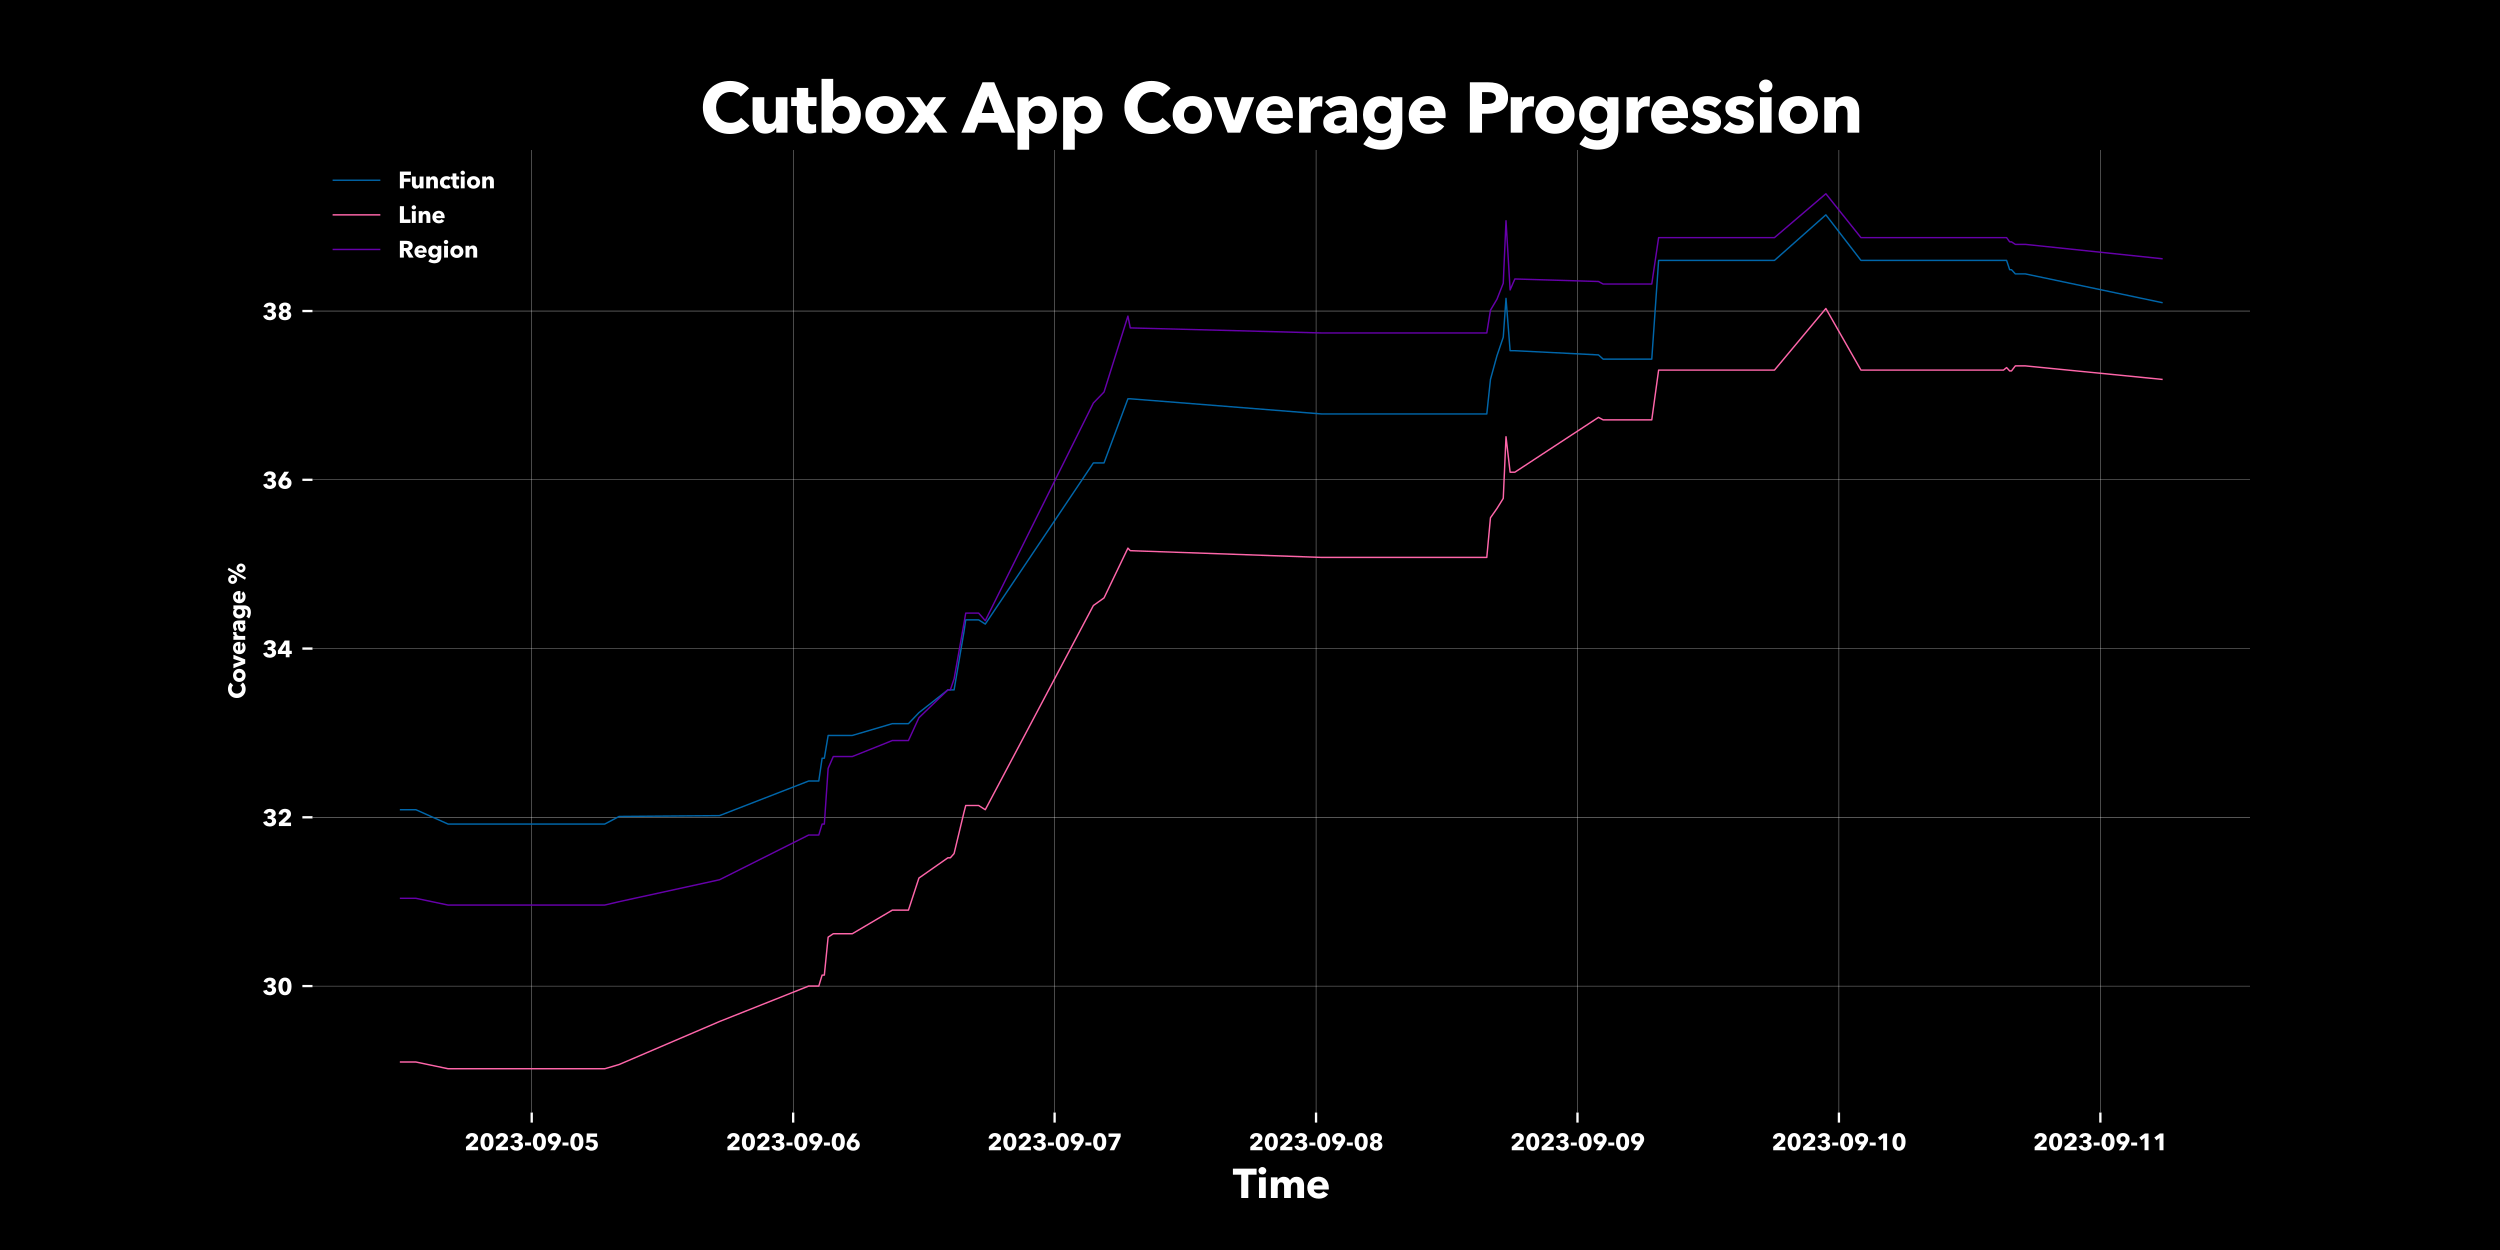 <?xml version="1.0" encoding="utf-8" standalone="no"?>
<!DOCTYPE svg PUBLIC "-//W3C//DTD SVG 1.1//EN"
  "http://www.w3.org/Graphics/SVG/1.1/DTD/svg11.dtd">
<svg xmlns:xlink="http://www.w3.org/1999/xlink" width="864pt" height="432pt" viewBox="0 0 864 432" xmlns="http://www.w3.org/2000/svg" version="1.1">
 <defs>
  <style type="text/css">*{stroke-linejoin: round; stroke-linecap: butt}</style>
 </defs>
 <g id="figure_1">
  <g id="patch_1">
   <path d="M 0 432 
L 864 432 
L 864 0 
L 0 0 
z
"/>
  </g>
  <g id="axes_1">
   <g id="matplotlib.axis_1">
    <g id="xtick_1">
     <g id="line2d_1">
      <path d="M 183.762 384.48 
L 183.762 51.84 
" clip-path="url(#pb2bb3c8feb)" style="fill: none; stroke: #ffffff; stroke-width: 0.1; stroke-linecap: square"/>
     </g>
     <g id="line2d_2">
      <defs>
       <path id="md813daca03" d="M 0 0 
L 0 3.5 
" style="stroke: #ffffff; stroke-width: 0.8"/>
      </defs>
      <g>
       <use xlink:href="#md813daca03" x="183.762" y="384.48" style="fill: #ffffff; stroke: #ffffff; stroke-width: 0.8"/>
      </g>
     </g>
     <g id="text_1">
      <!-- 2023-09-05 -->
      <g style="fill: #ffffff" transform="translate(160.485 397.527) scale(0.08 -0.08)">
       <defs>
        <path id="AvenirNext-Bold-32" d="M 435 0 
L 435 896 
L 2202 2496 
Q 2368 2656 2470 2822 
Q 2573 2989 2573 3194 
Q 2573 3437 2419 3587 
Q 2266 3738 2010 3738 
Q 1741 3738 1571 3549 
Q 1402 3360 1370 3053 
L 339 3194 
Q 378 3539 528 3808 
Q 678 4077 908 4265 
Q 1139 4454 1436 4553 
Q 1734 4653 2067 4653 
Q 2381 4653 2675 4569 
Q 2970 4486 3200 4313 
Q 3430 4141 3568 3878 
Q 3706 3616 3706 3264 
Q 3706 3021 3642 2825 
Q 3578 2630 3466 2464 
Q 3354 2298 3210 2154 
Q 3066 2010 2912 1869 
L 1862 934 
L 3712 934 
L 3712 0 
L 435 0 
z
" transform="scale(0.016)"/>
        <path id="AvenirNext-Bold-30" d="M 3840 2278 
Q 3840 1798 3744 1363 
Q 3648 928 3437 598 
Q 3226 269 2890 73 
Q 2554 -122 2074 -122 
Q 1594 -122 1254 73 
Q 915 269 700 598 
Q 486 928 390 1363 
Q 294 1798 294 2278 
Q 294 2758 390 3190 
Q 486 3622 700 3945 
Q 915 4269 1254 4461 
Q 1594 4653 2074 4653 
Q 2554 4653 2890 4461 
Q 3226 4269 3437 3945 
Q 3648 3622 3744 3190 
Q 3840 2758 3840 2278 
z
M 2739 2278 
Q 2739 2490 2713 2746 
Q 2688 3002 2617 3222 
Q 2547 3443 2416 3593 
Q 2285 3744 2074 3744 
Q 1862 3744 1728 3593 
Q 1594 3443 1520 3222 
Q 1446 3002 1420 2746 
Q 1395 2490 1395 2278 
Q 1395 2061 1420 1801 
Q 1446 1542 1520 1321 
Q 1594 1101 1728 950 
Q 1862 800 2074 800 
Q 2285 800 2416 950 
Q 2547 1101 2617 1321 
Q 2688 1542 2713 1801 
Q 2739 2061 2739 2278 
z
" transform="scale(0.016)"/>
        <path id="AvenirNext-Bold-33" d="M 3731 1318 
Q 3731 947 3580 675 
Q 3430 403 3187 227 
Q 2944 51 2640 -35 
Q 2336 -122 2022 -122 
Q 1715 -122 1424 -51 
Q 1133 19 893 163 
Q 653 307 473 534 
Q 294 762 205 1082 
L 1203 1344 
Q 1267 1120 1465 950 
Q 1664 781 1971 781 
Q 2086 781 2204 813 
Q 2323 845 2416 912 
Q 2509 979 2569 1088 
Q 2630 1197 2630 1357 
Q 2630 1530 2550 1645 
Q 2470 1760 2339 1827 
Q 2208 1894 2041 1923 
Q 1875 1952 1709 1952 
L 1421 1952 
L 1421 2739 
L 1734 2739 
Q 1888 2739 2029 2761 
Q 2170 2784 2282 2845 
Q 2394 2906 2461 3008 
Q 2528 3110 2528 3277 
Q 2528 3520 2355 3648 
Q 2182 3776 1958 3776 
Q 1728 3776 1558 3638 
Q 1389 3501 1338 3270 
L 339 3501 
Q 422 3789 588 4003 
Q 755 4218 982 4362 
Q 1210 4506 1478 4579 
Q 1747 4653 2029 4653 
Q 2330 4653 2614 4576 
Q 2899 4499 3123 4339 
Q 3347 4179 3484 3939 
Q 3622 3699 3622 3373 
Q 3622 2995 3408 2736 
Q 3194 2477 2861 2387 
L 2861 2368 
Q 3053 2323 3213 2224 
Q 3373 2125 3488 1987 
Q 3603 1850 3667 1680 
Q 3731 1510 3731 1318 
z
" transform="scale(0.016)"/>
        <path id="AvenirNext-Bold-2d" d="M 230 1261 
L 230 2093 
L 1856 2093 
L 1856 1261 
L 230 1261 
z
" transform="scale(0.016)"/>
        <path id="AvenirNext-Bold-39" d="M 3853 3034 
Q 3853 2630 3712 2300 
Q 3571 1971 3347 1632 
L 2253 0 
L 954 0 
L 2080 1562 
L 2093 1581 
Q 2022 1555 1936 1542 
Q 1850 1530 1773 1530 
Q 1472 1530 1203 1635 
Q 934 1741 729 1936 
Q 525 2131 403 2403 
Q 282 2675 282 3008 
Q 282 3392 422 3699 
Q 563 4006 806 4217 
Q 1050 4429 1376 4541 
Q 1702 4653 2067 4653 
Q 2438 4653 2764 4541 
Q 3091 4429 3331 4217 
Q 3571 4006 3712 3705 
Q 3853 3405 3853 3034 
z
M 2778 3046 
Q 2778 3341 2589 3555 
Q 2400 3770 2074 3770 
Q 1747 3770 1552 3568 
Q 1357 3366 1357 3040 
Q 1357 2733 1549 2531 
Q 1741 2330 2061 2330 
Q 2381 2330 2579 2528 
Q 2778 2726 2778 3046 
z
" transform="scale(0.016)"/>
        <path id="AvenirNext-Bold-35" d="M 3725 1498 
Q 3725 1082 3577 778 
Q 3430 474 3184 275 
Q 2938 77 2624 -22 
Q 2310 -122 1978 -122 
Q 1670 -122 1392 -42 
Q 1114 38 886 185 
Q 659 333 496 547 
Q 333 762 256 1030 
L 1235 1331 
Q 1306 1094 1501 940 
Q 1696 787 1965 787 
Q 2240 787 2441 953 
Q 2643 1120 2643 1446 
Q 2643 1645 2560 1779 
Q 2477 1914 2345 1994 
Q 2214 2074 2048 2106 
Q 1882 2138 1715 2138 
Q 1472 2138 1161 2083 
Q 851 2029 608 1939 
L 717 4531 
L 3494 4531 
L 3494 3610 
L 1670 3610 
L 1632 2893 
Q 1734 2918 1859 2928 
Q 1984 2938 2086 2938 
Q 2426 2938 2726 2848 
Q 3027 2758 3248 2576 
Q 3469 2394 3597 2125 
Q 3725 1856 3725 1498 
z
" transform="scale(0.016)"/>
       </defs>
       <use xlink:href="#AvenirNext-Bold-32"/>
       <use xlink:href="#AvenirNext-Bold-30" x="64.6"/>
       <use xlink:href="#AvenirNext-Bold-32" x="129.2"/>
       <use xlink:href="#AvenirNext-Bold-33" x="193.8"/>
       <use xlink:href="#AvenirNext-Bold-2d" x="258.4"/>
       <use xlink:href="#AvenirNext-Bold-30" x="291"/>
       <use xlink:href="#AvenirNext-Bold-39" x="355.6"/>
       <use xlink:href="#AvenirNext-Bold-2d" x="420.2"/>
       <use xlink:href="#AvenirNext-Bold-30" x="452.8"/>
       <use xlink:href="#AvenirNext-Bold-35" x="517.4"/>
      </g>
     </g>
    </g>
    <g id="xtick_2">
     <g id="line2d_3">
      <path d="M 274.117 384.48 
L 274.117 51.84 
" clip-path="url(#pb2bb3c8feb)" style="fill: none; stroke: #ffffff; stroke-width: 0.1; stroke-linecap: square"/>
     </g>
     <g id="line2d_4">
      <g>
       <use xlink:href="#md813daca03" x="274.117" y="384.48" style="fill: #ffffff; stroke: #ffffff; stroke-width: 0.8"/>
      </g>
     </g>
     <g id="text_2">
      <!-- 2023-09-06 -->
      <g style="fill: #ffffff" transform="translate(250.839 397.527) scale(0.08 -0.08)">
       <defs>
        <path id="AvenirNext-Bold-36" d="M 3846 1523 
Q 3846 1139 3705 832 
Q 3565 525 3321 313 
Q 3078 102 2752 -10 
Q 2426 -122 2061 -122 
Q 1690 -122 1366 -10 
Q 1043 102 800 313 
Q 557 525 416 825 
Q 275 1126 275 1498 
Q 275 1901 416 2230 
Q 557 2560 781 2899 
L 1875 4531 
L 3174 4531 
L 2061 2982 
L 2042 2950 
Q 2106 2976 2195 2989 
Q 2285 3002 2362 3002 
Q 2656 3002 2928 2896 
Q 3200 2790 3401 2595 
Q 3603 2400 3724 2128 
Q 3846 1856 3846 1523 
z
M 2771 1498 
Q 2771 1805 2579 2006 
Q 2387 2208 2067 2208 
Q 1747 2208 1548 2009 
Q 1350 1811 1350 1491 
Q 1350 1197 1542 985 
Q 1734 774 2061 774 
Q 2381 774 2576 972 
Q 2771 1171 2771 1498 
z
" transform="scale(0.016)"/>
       </defs>
       <use xlink:href="#AvenirNext-Bold-32"/>
       <use xlink:href="#AvenirNext-Bold-30" x="64.6"/>
       <use xlink:href="#AvenirNext-Bold-32" x="129.2"/>
       <use xlink:href="#AvenirNext-Bold-33" x="193.8"/>
       <use xlink:href="#AvenirNext-Bold-2d" x="258.4"/>
       <use xlink:href="#AvenirNext-Bold-30" x="291"/>
       <use xlink:href="#AvenirNext-Bold-39" x="355.6"/>
       <use xlink:href="#AvenirNext-Bold-2d" x="420.2"/>
       <use xlink:href="#AvenirNext-Bold-30" x="452.8"/>
       <use xlink:href="#AvenirNext-Bold-36" x="517.4"/>
      </g>
     </g>
    </g>
    <g id="xtick_3">
     <g id="line2d_5">
      <path d="M 364.472 384.48 
L 364.472 51.84 
" clip-path="url(#pb2bb3c8feb)" style="fill: none; stroke: #ffffff; stroke-width: 0.1; stroke-linecap: square"/>
     </g>
     <g id="line2d_6">
      <g>
       <use xlink:href="#md813daca03" x="364.472" y="384.48" style="fill: #ffffff; stroke: #ffffff; stroke-width: 0.8"/>
      </g>
     </g>
     <g id="text_3">
      <!-- 2023-09-07 -->
      <g style="fill: #ffffff" transform="translate(341.194 397.527) scale(0.08 -0.08)">
       <defs>
        <path id="AvenirNext-Bold-37" d="M 1958 0 
L 710 0 
L 2547 3610 
L 403 3610 
L 403 4531 
L 3693 4531 
L 3693 3674 
L 1958 0 
z
" transform="scale(0.016)"/>
       </defs>
       <use xlink:href="#AvenirNext-Bold-32"/>
       <use xlink:href="#AvenirNext-Bold-30" x="64.6"/>
       <use xlink:href="#AvenirNext-Bold-32" x="129.2"/>
       <use xlink:href="#AvenirNext-Bold-33" x="193.8"/>
       <use xlink:href="#AvenirNext-Bold-2d" x="258.4"/>
       <use xlink:href="#AvenirNext-Bold-30" x="291"/>
       <use xlink:href="#AvenirNext-Bold-39" x="355.6"/>
       <use xlink:href="#AvenirNext-Bold-2d" x="420.2"/>
       <use xlink:href="#AvenirNext-Bold-30" x="452.8"/>
       <use xlink:href="#AvenirNext-Bold-37" x="517.4"/>
      </g>
     </g>
    </g>
    <g id="xtick_4">
     <g id="line2d_7">
      <path d="M 454.826 384.48 
L 454.826 51.84 
" clip-path="url(#pb2bb3c8feb)" style="fill: none; stroke: #ffffff; stroke-width: 0.1; stroke-linecap: square"/>
     </g>
     <g id="line2d_8">
      <g>
       <use xlink:href="#md813daca03" x="454.826" y="384.48" style="fill: #ffffff; stroke: #ffffff; stroke-width: 0.8"/>
      </g>
     </g>
     <g id="text_4">
      <!-- 2023-09-08 -->
      <g style="fill: #ffffff" transform="translate(431.549 397.527) scale(0.08 -0.08)">
       <defs>
        <path id="AvenirNext-Bold-38" d="M 3770 1293 
Q 3770 934 3629 668 
Q 3488 403 3254 227 
Q 3021 51 2710 -35 
Q 2400 -122 2067 -122 
Q 1728 -122 1421 -35 
Q 1114 51 880 224 
Q 646 397 505 662 
Q 365 928 365 1286 
Q 365 1491 429 1667 
Q 493 1843 605 1980 
Q 717 2118 864 2217 
Q 1011 2317 1178 2368 
L 1178 2381 
Q 883 2490 684 2736 
Q 486 2982 486 3360 
Q 486 3674 614 3917 
Q 742 4160 960 4323 
Q 1178 4486 1466 4569 
Q 1754 4653 2067 4653 
Q 2381 4653 2665 4573 
Q 2950 4493 3168 4333 
Q 3386 4173 3517 3933 
Q 3648 3693 3648 3379 
Q 3648 3002 3456 2746 
Q 3264 2490 2957 2387 
L 2957 2368 
Q 3130 2317 3277 2217 
Q 3424 2118 3533 1980 
Q 3642 1843 3706 1667 
Q 3770 1491 3770 1293 
z
M 2611 3302 
Q 2611 3526 2451 3673 
Q 2291 3821 2067 3821 
Q 1824 3821 1677 3673 
Q 1530 3526 1530 3302 
Q 1530 3085 1674 2925 
Q 1818 2765 2067 2765 
Q 2304 2765 2457 2925 
Q 2611 3085 2611 3302 
z
M 2694 1331 
Q 2694 1594 2518 1770 
Q 2342 1946 2067 1946 
Q 1786 1946 1610 1773 
Q 1434 1600 1434 1331 
Q 1434 1056 1610 893 
Q 1786 730 2067 730 
Q 2349 730 2521 893 
Q 2694 1056 2694 1331 
z
" transform="scale(0.016)"/>
       </defs>
       <use xlink:href="#AvenirNext-Bold-32"/>
       <use xlink:href="#AvenirNext-Bold-30" x="64.6"/>
       <use xlink:href="#AvenirNext-Bold-32" x="129.2"/>
       <use xlink:href="#AvenirNext-Bold-33" x="193.8"/>
       <use xlink:href="#AvenirNext-Bold-2d" x="258.4"/>
       <use xlink:href="#AvenirNext-Bold-30" x="291"/>
       <use xlink:href="#AvenirNext-Bold-39" x="355.6"/>
       <use xlink:href="#AvenirNext-Bold-2d" x="420.2"/>
       <use xlink:href="#AvenirNext-Bold-30" x="452.8"/>
       <use xlink:href="#AvenirNext-Bold-38" x="517.4"/>
      </g>
     </g>
    </g>
    <g id="xtick_5">
     <g id="line2d_9">
      <path d="M 545.181 384.48 
L 545.181 51.84 
" clip-path="url(#pb2bb3c8feb)" style="fill: none; stroke: #ffffff; stroke-width: 0.1; stroke-linecap: square"/>
     </g>
     <g id="line2d_10">
      <g>
       <use xlink:href="#md813daca03" x="545.181" y="384.48" style="fill: #ffffff; stroke: #ffffff; stroke-width: 0.8"/>
      </g>
     </g>
     <g id="text_5">
      <!-- 2023-09-09 -->
      <g style="fill: #ffffff" transform="translate(521.904 397.527) scale(0.08 -0.08)">
       <use xlink:href="#AvenirNext-Bold-32"/>
       <use xlink:href="#AvenirNext-Bold-30" x="64.6"/>
       <use xlink:href="#AvenirNext-Bold-32" x="129.2"/>
       <use xlink:href="#AvenirNext-Bold-33" x="193.8"/>
       <use xlink:href="#AvenirNext-Bold-2d" x="258.4"/>
       <use xlink:href="#AvenirNext-Bold-30" x="291"/>
       <use xlink:href="#AvenirNext-Bold-39" x="355.6"/>
       <use xlink:href="#AvenirNext-Bold-2d" x="420.2"/>
       <use xlink:href="#AvenirNext-Bold-30" x="452.8"/>
       <use xlink:href="#AvenirNext-Bold-39" x="517.4"/>
      </g>
     </g>
    </g>
    <g id="xtick_6">
     <g id="line2d_11">
      <path d="M 635.536 384.48 
L 635.536 51.84 
" clip-path="url(#pb2bb3c8feb)" style="fill: none; stroke: #ffffff; stroke-width: 0.1; stroke-linecap: square"/>
     </g>
     <g id="line2d_12">
      <g>
       <use xlink:href="#md813daca03" x="635.536" y="384.48" style="fill: #ffffff; stroke: #ffffff; stroke-width: 0.8"/>
      </g>
     </g>
     <g id="text_6">
      <!-- 2023-09-10 -->
      <g style="fill: #ffffff" transform="translate(612.258 397.527) scale(0.08 -0.08)">
       <defs>
        <path id="AvenirNext-Bold-31" d="M 1811 0 
L 1811 3328 
L 966 2675 
L 410 3437 
L 1901 4531 
L 2886 4531 
L 2886 0 
L 1811 0 
z
" transform="scale(0.016)"/>
       </defs>
       <use xlink:href="#AvenirNext-Bold-32"/>
       <use xlink:href="#AvenirNext-Bold-30" x="64.6"/>
       <use xlink:href="#AvenirNext-Bold-32" x="129.2"/>
       <use xlink:href="#AvenirNext-Bold-33" x="193.8"/>
       <use xlink:href="#AvenirNext-Bold-2d" x="258.4"/>
       <use xlink:href="#AvenirNext-Bold-30" x="291"/>
       <use xlink:href="#AvenirNext-Bold-39" x="355.6"/>
       <use xlink:href="#AvenirNext-Bold-2d" x="420.2"/>
       <use xlink:href="#AvenirNext-Bold-31" x="452.8"/>
       <use xlink:href="#AvenirNext-Bold-30" x="517.4"/>
      </g>
     </g>
    </g>
    <g id="xtick_7">
     <g id="line2d_13">
      <path d="M 725.891 384.48 
L 725.891 51.84 
" clip-path="url(#pb2bb3c8feb)" style="fill: none; stroke: #ffffff; stroke-width: 0.1; stroke-linecap: square"/>
     </g>
     <g id="line2d_14">
      <g>
       <use xlink:href="#md813daca03" x="725.891" y="384.48" style="fill: #ffffff; stroke: #ffffff; stroke-width: 0.8"/>
      </g>
     </g>
     <g id="text_7">
      <!-- 2023-09-11 -->
      <g style="fill: #ffffff" transform="translate(702.613 397.527) scale(0.08 -0.08)">
       <use xlink:href="#AvenirNext-Bold-32"/>
       <use xlink:href="#AvenirNext-Bold-30" x="64.6"/>
       <use xlink:href="#AvenirNext-Bold-32" x="129.2"/>
       <use xlink:href="#AvenirNext-Bold-33" x="193.8"/>
       <use xlink:href="#AvenirNext-Bold-2d" x="258.4"/>
       <use xlink:href="#AvenirNext-Bold-30" x="291"/>
       <use xlink:href="#AvenirNext-Bold-39" x="355.6"/>
       <use xlink:href="#AvenirNext-Bold-2d" x="420.2"/>
       <use xlink:href="#AvenirNext-Bold-31" x="452.8"/>
       <use xlink:href="#AvenirNext-Bold-31" x="517.4"/>
      </g>
     </g>
    </g>
    <g id="text_8">
     <!-- Time -->
     <g style="fill: #ffffff" transform="translate(426.022 414.031) scale(0.14 -0.14)">
      <defs>
       <path id="AvenirNext-Bold-54" d="M 2406 3597 
L 2406 0 
L 1312 0 
L 1312 3597 
L 32 3597 
L 32 4531 
L 3686 4531 
L 3686 3597 
L 2406 3597 
z
" transform="scale(0.016)"/>
       <path id="AvenirNext-Bold-69" d="M 1549 4205 
Q 1549 4083 1501 3977 
Q 1453 3872 1373 3795 
Q 1293 3718 1181 3673 
Q 1069 3629 947 3629 
Q 691 3629 518 3798 
Q 346 3968 346 4205 
Q 346 4320 390 4425 
Q 435 4531 518 4608 
Q 602 4685 710 4733 
Q 819 4781 947 4781 
Q 1069 4781 1181 4736 
Q 1293 4691 1373 4614 
Q 1453 4538 1501 4432 
Q 1549 4326 1549 4205 
z
M 422 0 
L 422 3187 
L 1472 3187 
L 1472 0 
L 422 0 
z
" transform="scale(0.016)"/>
       <path id="AvenirNext-Bold-6d" d="M 4480 0 
L 4480 1741 
Q 4480 1875 4461 2000 
Q 4442 2125 4390 2214 
Q 4339 2304 4252 2358 
Q 4166 2413 4026 2413 
Q 3891 2413 3792 2355 
Q 3693 2298 3625 2202 
Q 3558 2106 3526 1981 
Q 3494 1856 3494 1722 
L 3494 0 
L 2445 0 
L 2445 1818 
Q 2445 2093 2336 2253 
Q 2227 2413 1990 2413 
Q 1741 2413 1603 2214 
Q 1466 2016 1466 1728 
L 1466 0 
L 410 0 
L 410 3187 
L 1427 3187 
L 1427 2746 
L 1440 2746 
Q 1498 2848 1584 2944 
Q 1670 3040 1792 3113 
Q 1914 3187 2064 3232 
Q 2214 3277 2394 3277 
Q 2739 3277 2979 3136 
Q 3219 2995 3354 2733 
Q 3514 2982 3763 3129 
Q 4013 3277 4371 3277 
Q 4698 3277 4918 3158 
Q 5139 3040 5273 2851 
Q 5408 2662 5469 2428 
Q 5530 2195 5530 1971 
L 5530 0 
L 4480 0 
z
" transform="scale(0.016)"/>
       <path id="AvenirNext-Bold-65" d="M 2605 1958 
Q 2605 2208 2448 2387 
Q 2291 2566 1978 2566 
Q 1824 2566 1696 2518 
Q 1568 2470 1472 2387 
Q 1376 2304 1318 2192 
Q 1261 2080 1254 1958 
L 2605 1958 
z
M 3571 1555 
Q 3571 1491 3571 1427 
Q 3571 1363 3565 1306 
L 1254 1306 
Q 1267 1171 1334 1062 
Q 1402 954 1507 874 
Q 1613 794 1744 749 
Q 1875 704 2016 704 
Q 2266 704 2438 797 
Q 2611 890 2720 1037 
L 3450 576 
Q 3226 250 2858 74 
Q 2490 -102 2003 -102 
Q 1645 -102 1325 10 
Q 1005 122 765 336 
Q 525 550 387 864 
Q 250 1178 250 1581 
Q 250 1971 384 2288 
Q 518 2605 748 2825 
Q 979 3046 1292 3168 
Q 1606 3290 1971 3290 
Q 2323 3290 2617 3171 
Q 2912 3053 3123 2829 
Q 3334 2605 3452 2285 
Q 3571 1965 3571 1555 
z
" transform="scale(0.016)"/>
      </defs>
      <use xlink:href="#AvenirNext-Bold-54"/>
      <use xlink:href="#AvenirNext-Bold-69" x="58.1"/>
      <use xlink:href="#AvenirNext-Bold-6d" x="87.7"/>
      <use xlink:href="#AvenirNext-Bold-65" x="180.1"/>
     </g>
    </g>
   </g>
   <g id="matplotlib.axis_2">
    <g id="ytick_1">
     <g id="line2d_15">
      <path d="M 108 340.782 
L 777.6 340.782 
" clip-path="url(#pb2bb3c8feb)" style="fill: none; stroke: #ffffff; stroke-width: 0.1; stroke-linecap: square"/>
     </g>
     <g id="line2d_16">
      <defs>
       <path id="m3edabbe939" d="M 0 0 
L -3.5 0 
" style="stroke: #ffffff; stroke-width: 0.8"/>
      </defs>
      <g>
       <use xlink:href="#m3edabbe939" x="108" y="340.782" style="fill: #ffffff; stroke: #ffffff; stroke-width: 0.8"/>
      </g>
     </g>
     <g id="text_9">
      <!-- 30 -->
      <g style="fill: #ffffff" transform="translate(90.665 343.806) scale(0.08 -0.08)">
       <use xlink:href="#AvenirNext-Bold-33"/>
       <use xlink:href="#AvenirNext-Bold-30" x="64.6"/>
      </g>
     </g>
    </g>
    <g id="ytick_2">
     <g id="line2d_17">
      <path d="M 108 282.46 
L 777.6 282.46 
" clip-path="url(#pb2bb3c8feb)" style="fill: none; stroke: #ffffff; stroke-width: 0.1; stroke-linecap: square"/>
     </g>
     <g id="line2d_18">
      <g>
       <use xlink:href="#m3edabbe939" x="108" y="282.46" style="fill: #ffffff; stroke: #ffffff; stroke-width: 0.8"/>
      </g>
     </g>
     <g id="text_10">
      <!-- 32 -->
      <g style="fill: #ffffff" transform="translate(90.665 285.484) scale(0.08 -0.08)">
       <use xlink:href="#AvenirNext-Bold-33"/>
       <use xlink:href="#AvenirNext-Bold-32" x="64.6"/>
      </g>
     </g>
    </g>
    <g id="ytick_3">
     <g id="line2d_19">
      <path d="M 108 224.138 
L 777.6 224.138 
" clip-path="url(#pb2bb3c8feb)" style="fill: none; stroke: #ffffff; stroke-width: 0.1; stroke-linecap: square"/>
     </g>
     <g id="line2d_20">
      <g>
       <use xlink:href="#m3edabbe939" x="108" y="224.138" style="fill: #ffffff; stroke: #ffffff; stroke-width: 0.8"/>
      </g>
     </g>
     <g id="text_11">
      <!-- 34 -->
      <g style="fill: #ffffff" transform="translate(90.665 227.162) scale(0.08 -0.08)">
       <defs>
        <path id="AvenirNext-Bold-34" d="M 3296 883 
L 3296 0 
L 2291 0 
L 2291 883 
L 160 883 
L 160 1786 
L 2003 4531 
L 3290 4531 
L 3290 1754 
L 3917 1754 
L 3917 883 
L 3296 883 
z
M 2298 3430 
L 2278 3430 
L 1203 1754 
L 2298 1754 
L 2298 3430 
z
" transform="scale(0.016)"/>
       </defs>
       <use xlink:href="#AvenirNext-Bold-33"/>
       <use xlink:href="#AvenirNext-Bold-34" x="64.6"/>
      </g>
     </g>
    </g>
    <g id="ytick_4">
     <g id="line2d_21">
      <path d="M 108 165.816 
L 777.6 165.816 
" clip-path="url(#pb2bb3c8feb)" style="fill: none; stroke: #ffffff; stroke-width: 0.1; stroke-linecap: square"/>
     </g>
     <g id="line2d_22">
      <g>
       <use xlink:href="#m3edabbe939" x="108" y="165.816" style="fill: #ffffff; stroke: #ffffff; stroke-width: 0.8"/>
      </g>
     </g>
     <g id="text_12">
      <!-- 36 -->
      <g style="fill: #ffffff" transform="translate(90.665 168.84) scale(0.08 -0.08)">
       <use xlink:href="#AvenirNext-Bold-33"/>
       <use xlink:href="#AvenirNext-Bold-36" x="64.6"/>
      </g>
     </g>
    </g>
    <g id="ytick_5">
     <g id="line2d_23">
      <path d="M 108 107.494 
L 777.6 107.494 
" clip-path="url(#pb2bb3c8feb)" style="fill: none; stroke: #ffffff; stroke-width: 0.1; stroke-linecap: square"/>
     </g>
     <g id="line2d_24">
      <g>
       <use xlink:href="#m3edabbe939" x="108" y="107.494" style="fill: #ffffff; stroke: #ffffff; stroke-width: 0.8"/>
      </g>
     </g>
     <g id="text_13">
      <!-- 38 -->
      <g style="fill: #ffffff" transform="translate(90.665 110.518) scale(0.08 -0.08)">
       <use xlink:href="#AvenirNext-Bold-33"/>
       <use xlink:href="#AvenirNext-Bold-38" x="64.6"/>
      </g>
     </g>
    </g>
    <g id="text_14">
     <!-- Coverage % -->
     <g style="fill: #ffffff" transform="translate(84.745 241.566) rotate(-90) scale(0.08 -0.08)">
      <defs>
       <path id="AvenirNext-Bold-43" d="M 4454 627 
Q 4154 282 3712 80 
Q 3270 -122 2694 -122 
Q 2170 -122 1725 51 
Q 1280 224 953 541 
Q 627 858 441 1299 
Q 256 1741 256 2272 
Q 256 2816 445 3257 
Q 634 3699 966 4009 
Q 1299 4320 1747 4486 
Q 2195 4653 2714 4653 
Q 3194 4653 3658 4483 
Q 4122 4314 4410 3987 
L 3667 3245 
Q 3514 3456 3264 3558 
Q 3014 3661 2752 3661 
Q 2464 3661 2224 3555 
Q 1984 3450 1811 3264 
Q 1638 3078 1542 2825 
Q 1446 2573 1446 2272 
Q 1446 1965 1542 1709 
Q 1638 1453 1808 1270 
Q 1978 1088 2214 985 
Q 2451 883 2733 883 
Q 3059 883 3302 1011 
Q 3546 1139 3693 1344 
L 4454 627 
L 4454 627 
z
" transform="scale(0.016)"/>
       <path id="AvenirNext-Bold-6f" d="M 3789 1606 
Q 3789 1216 3648 899 
Q 3507 582 3264 361 
Q 3021 141 2701 19 
Q 2381 -102 2016 -102 
Q 1658 -102 1334 19 
Q 1011 141 771 361 
Q 531 582 390 899 
Q 250 1216 250 1606 
Q 250 1997 390 2310 
Q 531 2624 771 2841 
Q 1011 3059 1334 3174 
Q 1658 3290 2016 3290 
Q 2381 3290 2701 3174 
Q 3021 3059 3264 2841 
Q 3507 2624 3648 2310 
Q 3789 1997 3789 1606 
z
M 2778 1606 
Q 2778 1760 2726 1907 
Q 2675 2054 2579 2166 
Q 2483 2278 2342 2348 
Q 2202 2419 2016 2419 
Q 1830 2419 1689 2348 
Q 1549 2278 1456 2166 
Q 1363 2054 1315 1907 
Q 1267 1760 1267 1606 
Q 1267 1453 1315 1305 
Q 1363 1158 1459 1040 
Q 1555 922 1696 851 
Q 1837 781 2022 781 
Q 2208 781 2349 851 
Q 2490 922 2586 1040 
Q 2682 1158 2730 1305 
Q 2778 1453 2778 1606 
z
" transform="scale(0.016)"/>
       <path id="AvenirNext-Bold-76" d="M 2381 0 
L 1248 0 
L -6 3187 
L 1152 3187 
L 1824 1120 
L 1843 1120 
L 2515 3187 
L 3635 3187 
L 2381 0 
z
" transform="scale(0.016)"/>
       <path id="AvenirNext-Bold-72" d="M 2477 2330 
Q 2406 2349 2339 2355 
Q 2272 2362 2208 2362 
Q 1997 2362 1853 2285 
Q 1709 2208 1622 2099 
Q 1536 1990 1497 1862 
Q 1459 1734 1459 1638 
L 1459 0 
L 410 0 
L 410 3187 
L 1421 3187 
L 1421 2726 
L 1434 2726 
Q 1555 2970 1779 3123 
Q 2003 3277 2298 3277 
Q 2362 3277 2422 3270 
Q 2483 3264 2522 3251 
L 2477 2330 
z
" transform="scale(0.016)"/>
       <path id="AvenirNext-Bold-61" d="M 2291 1389 
L 2157 1389 
Q 1984 1389 1808 1373 
Q 1632 1357 1494 1312 
Q 1357 1267 1267 1180 
Q 1178 1094 1178 954 
Q 1178 864 1219 800 
Q 1261 736 1325 697 
Q 1389 659 1472 643 
Q 1555 627 1632 627 
Q 1952 627 2121 803 
Q 2291 979 2291 1280 
L 2291 1389 
z
M 365 2752 
Q 646 3021 1020 3155 
Q 1395 3290 1786 3290 
Q 2189 3290 2467 3190 
Q 2746 3091 2918 2883 
Q 3091 2675 3171 2358 
Q 3251 2042 3251 1606 
L 3251 0 
L 2291 0 
L 2291 339 
L 2272 339 
Q 2150 141 1904 32 
Q 1658 -77 1370 -77 
Q 1178 -77 973 -25 
Q 768 26 598 141 
Q 429 256 320 448 
Q 211 640 211 922 
Q 211 1267 400 1478 
Q 589 1690 886 1805 
Q 1184 1920 1549 1958 
Q 1914 1997 2259 1997 
L 2259 2048 
Q 2259 2285 2092 2397 
Q 1926 2509 1683 2509 
Q 1459 2509 1251 2413 
Q 1043 2317 896 2182 
L 365 2752 
z
" transform="scale(0.016)"/>
       <path id="AvenirNext-Bold-67" d="M 3789 301 
Q 3789 -166 3654 -512 
Q 3520 -858 3277 -1085 
Q 3034 -1312 2685 -1424 
Q 2336 -1536 1914 -1536 
Q 1491 -1536 1046 -1408 
Q 602 -1280 275 -1037 
L 800 -288 
Q 1030 -493 1308 -592 
Q 1587 -691 1856 -691 
Q 2317 -691 2537 -448 
Q 2758 -205 2758 198 
L 2758 390 
L 2739 390 
Q 2592 198 2342 83 
Q 2093 -32 1773 -32 
Q 1408 -32 1126 99 
Q 845 230 649 454 
Q 454 678 352 976 
Q 250 1274 250 1606 
Q 250 1939 352 2240 
Q 454 2541 649 2771 
Q 845 3002 1126 3139 
Q 1408 3277 1766 3277 
Q 2067 3277 2342 3155 
Q 2618 3034 2784 2778 
L 2797 2778 
L 2797 3187 
L 3789 3187 
L 3789 301 
z
M 2790 1613 
Q 2790 1773 2736 1920 
Q 2682 2067 2579 2179 
Q 2477 2291 2336 2355 
Q 2195 2419 2016 2419 
Q 1837 2419 1699 2355 
Q 1562 2291 1466 2182 
Q 1370 2074 1318 1926 
Q 1267 1779 1267 1613 
Q 1267 1453 1318 1305 
Q 1370 1158 1466 1046 
Q 1562 934 1699 867 
Q 1837 800 2016 800 
Q 2195 800 2339 867 
Q 2483 934 2582 1043 
Q 2682 1152 2736 1299 
Q 2790 1446 2790 1613 
z
" transform="scale(0.016)"/>
       <path id="AvenirNext-Bold-20" transform="scale(0.016)"/>
       <path id="AvenirNext-Bold-25" d="M 5690 1133 
Q 5690 883 5594 662 
Q 5498 442 5334 278 
Q 5171 115 4947 19 
Q 4723 -77 4474 -77 
Q 4224 -77 4000 19 
Q 3776 115 3613 278 
Q 3450 442 3354 662 
Q 3258 883 3258 1133 
Q 3258 1382 3354 1603 
Q 3450 1824 3613 1987 
Q 3776 2150 4000 2246 
Q 4224 2342 4474 2342 
Q 4723 2342 4947 2246 
Q 5171 2150 5334 1987 
Q 5498 1824 5594 1603 
Q 5690 1382 5690 1133 
z
M 4973 1133 
Q 4973 1235 4931 1328 
Q 4890 1421 4822 1488 
Q 4755 1555 4665 1593 
Q 4576 1632 4474 1632 
Q 4269 1632 4121 1485 
Q 3974 1338 3974 1133 
Q 3974 928 4121 784 
Q 4269 640 4474 640 
Q 4576 640 4665 678 
Q 4755 717 4822 784 
Q 4890 851 4931 940 
Q 4973 1030 4973 1133 
z
M 2618 3398 
Q 2618 3149 2522 2928 
Q 2426 2707 2262 2544 
Q 2099 2381 1875 2285 
Q 1651 2189 1402 2189 
Q 1152 2189 928 2285 
Q 704 2381 541 2544 
Q 378 2707 282 2928 
Q 186 3149 186 3398 
Q 186 3654 282 3875 
Q 378 4096 541 4259 
Q 704 4422 928 4515 
Q 1152 4608 1402 4608 
Q 1651 4608 1875 4515 
Q 2099 4422 2262 4259 
Q 2426 4096 2522 3875 
Q 2618 3654 2618 3398 
z
M 1901 3398 
Q 1901 3603 1753 3750 
Q 1606 3898 1402 3898 
Q 1197 3898 1049 3750 
Q 902 3603 902 3398 
Q 902 3194 1049 3050 
Q 1197 2906 1402 2906 
Q 1606 2906 1753 3050 
Q 1901 3194 1901 3398 
z
M 1894 -218 
L 1325 64 
L 3968 4736 
L 4563 4448 
L 1894 -218 
z
" transform="scale(0.016)"/>
      </defs>
      <use xlink:href="#AvenirNext-Bold-43"/>
      <use xlink:href="#AvenirNext-Bold-6f" x="69.6"/>
      <use xlink:href="#AvenirNext-Bold-76" x="132.8"/>
      <use xlink:href="#AvenirNext-Bold-65" x="189.5"/>
      <use xlink:href="#AvenirNext-Bold-72" x="249.1"/>
      <use xlink:href="#AvenirNext-Bold-61" x="287.075"/>
      <use xlink:href="#AvenirNext-Bold-67" x="343.675"/>
      <use xlink:href="#AvenirNext-Bold-65" x="409.475"/>
      <use xlink:href="#AvenirNext-Bold-20" x="469.075"/>
      <use xlink:href="#AvenirNext-Bold-25" x="494.075"/>
     </g>
    </g>
   </g>
   <g id="line2d_25">
    <path d="M 138.436 279.836 
L 143.728 279.836 
L 154.845 284.793 
L 156.413 284.793 
L 157.734 284.793 
L 208.99 284.793 
L 213.964 282.168 
L 248.673 281.877 
L 279.472 269.921 
L 280.196 269.921 
L 282.975 269.921 
L 284.121 262.047 
L 284.89 262.047 
L 286.206 254.174 
L 287.979 254.174 
L 294.544 254.174 
L 308.391 250.091 
L 313.961 250.091 
L 317.581 246.3 
L 327.583 238.427 
L 328.443 238.427 
L 329.73 238.427 
L 333.154 218.306 
L 333.758 214.223 
L 338.218 214.223 
L 340.513 215.681 
L 377.875 159.984 
L 381.551 159.984 
L 389.809 137.821 
L 390.623 137.821 
L 456.838 143.07 
L 513.836 143.07 
L 515.105 131.114 
L 517.351 122.949 
L 519.527 116.534 
L 520.475 103.12 
L 521.895 121.2 
L 523.53 121.2 
L 552.435 122.658 
L 554.047 124.116 
L 570.85 124.116 
L 573.22 89.997 
L 613.255 89.997 
L 631.02 74.25 
L 643.144 89.997 
L 644.206 89.997 
L 651.396 89.997 
L 658.031 89.997 
L 662.596 89.997 
L 672.667 89.997 
L 674.842 89.997 
L 676.282 89.997 
L 677.325 89.997 
L 681.555 89.997 
L 686.258 89.997 
L 691.268 89.997 
L 692.412 89.997 
L 693.481 89.997 
L 694.539 93.205 
L 695.167 93.205 
L 696.503 94.663 
L 699.974 94.663 
L 747.164 104.578 
" clip-path="url(#pb2bb3c8feb)" style="fill: none; stroke: #0066aa; stroke-width: 0.5; stroke-linecap: square"/>
   </g>
   <g id="line2d_26">
    <path d="M 138.436 367.027 
L 143.728 367.027 
L 154.845 369.36 
L 156.413 369.36 
L 157.734 369.36 
L 208.99 369.36 
L 213.964 367.902 
L 248.673 353.03 
L 279.472 340.782 
L 280.196 340.782 
L 282.975 340.782 
L 284.121 336.991 
L 284.89 336.991 
L 286.206 323.869 
L 287.979 322.702 
L 294.544 322.702 
L 308.391 314.537 
L 313.961 314.537 
L 317.581 303.456 
L 327.583 296.457 
L 328.443 296.457 
L 329.73 294.999 
L 333.154 280.71 
L 333.758 278.378 
L 338.218 278.378 
L 340.513 279.836 
L 377.875 209.266 
L 381.551 206.641 
L 389.809 189.436 
L 390.623 190.311 
L 456.838 192.644 
L 513.836 192.644 
L 515.105 178.938 
L 517.351 175.731 
L 519.527 172.231 
L 520.475 150.944 
L 521.895 163.191 
L 523.53 163.191 
L 552.435 144.237 
L 554.047 145.112 
L 570.85 145.112 
L 573.22 127.907 
L 613.255 127.907 
L 631.02 106.619 
L 643.144 127.907 
L 644.206 127.907 
L 651.396 127.907 
L 658.031 127.907 
L 662.596 127.907 
L 672.667 127.907 
L 674.842 127.907 
L 676.282 127.907 
L 677.325 127.907 
L 681.555 127.907 
L 686.258 127.907 
L 691.268 127.907 
L 692.412 127.907 
L 693.481 127.032 
L 694.539 128.198 
L 695.167 128.198 
L 696.503 126.449 
L 699.974 126.449 
L 747.164 131.114 
" clip-path="url(#pb2bb3c8feb)" style="fill: none; stroke: #ff66aa; stroke-width: 0.5; stroke-linecap: square"/>
   </g>
   <g id="line2d_27">
    <path d="M 138.436 310.455 
L 143.728 310.455 
L 154.845 312.788 
L 156.413 312.788 
L 157.734 312.788 
L 208.99 312.788 
L 213.964 311.621 
L 248.673 304.039 
L 279.472 288.584 
L 280.196 288.584 
L 282.975 288.584 
L 284.121 284.793 
L 284.89 284.793 
L 286.206 265.547 
L 287.979 261.464 
L 294.544 261.464 
L 308.391 255.924 
L 313.961 255.924 
L 317.581 248.05 
L 327.583 238.427 
L 328.443 238.427 
L 329.73 234.636 
L 333.154 215.39 
L 333.758 211.89 
L 338.218 211.89 
L 340.513 214.515 
L 377.875 139.279 
L 381.551 135.488 
L 389.809 109.244 
L 390.623 113.326 
L 456.838 115.076 
L 513.836 115.076 
L 515.105 107.202 
L 517.351 103.411 
L 519.527 97.871 
L 520.475 76.292 
L 521.895 100.204 
L 523.53 96.413 
L 552.435 97.287 
L 554.047 98.162 
L 570.85 98.162 
L 573.22 82.124 
L 613.255 82.124 
L 631.02 66.96 
L 643.144 82.124 
L 644.206 82.124 
L 651.396 82.124 
L 658.031 82.124 
L 662.596 82.124 
L 672.667 82.124 
L 674.842 82.124 
L 676.282 82.124 
L 677.325 82.124 
L 681.555 82.124 
L 686.258 82.124 
L 691.268 82.124 
L 692.412 82.124 
L 693.481 82.124 
L 694.539 83.582 
L 695.167 83.582 
L 696.503 84.457 
L 699.974 84.457 
L 747.164 89.414 
" clip-path="url(#pb2bb3c8feb)" style="fill: none; stroke: #6600aa; stroke-width: 0.5; stroke-linecap: square"/>
   </g>
   <g id="text_15">
    <!-- Cutbox App Coverage Progression -->
    <g style="fill: #ffffff" transform="translate(241.931 45.84) scale(0.24 -0.24)">
     <defs>
      <path id="AvenirNext-Bold-75" d="M 2509 0 
L 2509 442 
L 2496 442 
Q 2438 333 2345 237 
Q 2253 141 2128 70 
Q 2003 0 1852 -45 
Q 1702 -90 1536 -90 
Q 1216 -90 995 25 
Q 774 141 636 323 
Q 499 506 438 739 
Q 378 973 378 1216 
L 378 3187 
L 1434 3187 
L 1434 1459 
Q 1434 1325 1453 1203 
Q 1472 1082 1526 986 
Q 1581 890 1670 835 
Q 1760 781 1907 781 
Q 2182 781 2326 985 
Q 2470 1190 2470 1466 
L 2470 3187 
L 3520 3187 
L 3520 0 
L 2509 0 
z
" transform="scale(0.016)"/>
      <path id="AvenirNext-Bold-74" d="M 1549 2400 
L 1549 1184 
Q 1549 960 1635 848 
Q 1722 736 1946 736 
Q 2022 736 2108 749 
Q 2195 762 2253 787 
L 2266 19 
Q 2157 -19 1990 -48 
Q 1824 -77 1658 -77 
Q 1338 -77 1120 3 
Q 902 83 771 233 
Q 640 384 582 592 
Q 525 800 525 1056 
L 525 2400 
L 13 2400 
L 13 3187 
L 518 3187 
L 518 4026 
L 1549 4026 
L 1549 3187 
L 2298 3187 
L 2298 2400 
L 1549 2400 
z
" transform="scale(0.016)"/>
      <path id="AvenirNext-Bold-62" d="M 3962 1606 
Q 3962 1274 3859 966 
Q 3757 659 3561 425 
Q 3366 192 3084 51 
Q 2803 -90 2445 -90 
Q 2125 -90 1840 41 
Q 1555 173 1402 416 
L 1389 416 
L 1389 0 
L 422 0 
L 422 4838 
L 1472 4838 
L 1472 2848 
L 1485 2848 
Q 1619 3008 1862 3142 
Q 2106 3277 2458 3277 
Q 2803 3277 3081 3142 
Q 3360 3008 3555 2777 
Q 3750 2547 3856 2243 
Q 3962 1939 3962 1606 
z
M 2950 1606 
Q 2950 1760 2902 1907 
Q 2854 2054 2758 2166 
Q 2662 2278 2521 2348 
Q 2381 2419 2195 2419 
Q 2016 2419 1875 2348 
Q 1734 2278 1635 2163 
Q 1536 2048 1481 1901 
Q 1427 1754 1427 1600 
Q 1427 1446 1481 1299 
Q 1536 1152 1635 1037 
Q 1734 922 1875 851 
Q 2016 781 2195 781 
Q 2381 781 2521 851 
Q 2662 922 2758 1037 
Q 2854 1152 2902 1302 
Q 2950 1453 2950 1606 
z
" transform="scale(0.016)"/>
      <path id="AvenirNext-Bold-78" d="M 2586 0 
L 1901 979 
L 1197 0 
L -19 0 
L 1254 1670 
L 102 3187 
L 1325 3187 
L 1920 2336 
L 2522 3187 
L 3706 3187 
L 2560 1670 
L 3821 0 
L 2586 0 
z
" transform="scale(0.016)"/>
      <path id="AvenirNext-Bold-41" d="M 3539 0 
L 3187 890 
L 1434 890 
L 1101 0 
L -90 0 
L 1811 4531 
L 2874 4531 
L 4755 0 
L 3539 0 
z
M 2323 3322 
L 1747 1766 
L 2886 1766 
L 2323 3322 
z
" transform="scale(0.016)"/>
      <path id="AvenirNext-Bold-70" d="M 3955 1606 
Q 3955 1274 3852 966 
Q 3750 659 3555 425 
Q 3360 192 3078 51 
Q 2797 -90 2438 -90 
Q 2144 -90 1881 28 
Q 1619 147 1472 352 
L 1459 352 
L 1459 -1536 
L 410 -1536 
L 410 3187 
L 1408 3187 
L 1408 2797 
L 1427 2797 
Q 1574 2989 1833 3133 
Q 2093 3277 2445 3277 
Q 2790 3277 3072 3142 
Q 3354 3008 3549 2777 
Q 3744 2547 3849 2243 
Q 3955 1939 3955 1606 
z
M 2938 1606 
Q 2938 1760 2890 1907 
Q 2842 2054 2749 2166 
Q 2656 2278 2515 2348 
Q 2374 2419 2189 2419 
Q 2010 2419 1869 2348 
Q 1728 2278 1629 2163 
Q 1530 2048 1475 1901 
Q 1421 1754 1421 1600 
Q 1421 1446 1475 1299 
Q 1530 1152 1629 1037 
Q 1728 922 1869 851 
Q 2010 781 2189 781 
Q 2374 781 2515 851 
Q 2656 922 2749 1037 
Q 2842 1152 2890 1302 
Q 2938 1453 2938 1606 
z
" transform="scale(0.016)"/>
      <path id="AvenirNext-Bold-50" d="M 3904 3136 
Q 3904 2739 3757 2467 
Q 3610 2195 3360 2028 
Q 3110 1862 2784 1785 
Q 2458 1709 2106 1709 
L 1562 1709 
L 1562 0 
L 467 0 
L 467 4531 
L 2131 4531 
Q 2502 4531 2825 4457 
Q 3149 4384 3389 4221 
Q 3629 4058 3766 3792 
Q 3904 3526 3904 3136 
z
M 2810 3130 
Q 2810 3290 2746 3392 
Q 2682 3494 2573 3552 
Q 2464 3610 2326 3629 
Q 2189 3648 2042 3648 
L 1562 3648 
L 1562 2579 
L 2022 2579 
Q 2176 2579 2317 2604 
Q 2458 2630 2570 2694 
Q 2682 2758 2746 2864 
Q 2810 2970 2810 3130 
z
" transform="scale(0.016)"/>
      <path id="AvenirNext-Bold-73" d="M 2285 2246 
Q 2157 2368 1984 2451 
Q 1811 2534 1619 2534 
Q 1472 2534 1347 2476 
Q 1222 2419 1222 2278 
Q 1222 2144 1360 2086 
Q 1498 2029 1805 1958 
Q 1984 1920 2166 1849 
Q 2349 1779 2496 1664 
Q 2643 1549 2732 1382 
Q 2822 1216 2822 986 
Q 2822 685 2700 477 
Q 2579 269 2384 141 
Q 2189 13 1945 -44 
Q 1702 -102 1459 -102 
Q 1069 -102 694 22 
Q 320 147 70 390 
L 659 1011 
Q 800 858 1005 755 
Q 1210 653 1440 653 
Q 1568 653 1693 713 
Q 1818 774 1818 928 
Q 1818 1075 1664 1145 
Q 1510 1216 1184 1293 
Q 1018 1331 851 1395 
Q 685 1459 553 1568 
Q 422 1677 339 1837 
Q 256 1997 256 2221 
Q 256 2509 377 2710 
Q 499 2912 691 3040 
Q 883 3168 1116 3229 
Q 1350 3290 1581 3290 
Q 1939 3290 2281 3178 
Q 2624 3066 2861 2842 
L 2285 2246 
z
" transform="scale(0.016)"/>
      <path id="AvenirNext-Bold-6e" d="M 2502 0 
L 2502 1741 
Q 2502 1875 2480 1996 
Q 2458 2118 2406 2211 
Q 2355 2304 2262 2358 
Q 2170 2413 2029 2413 
Q 1888 2413 1782 2358 
Q 1677 2304 1606 2208 
Q 1536 2112 1501 1987 
Q 1466 1862 1466 1728 
L 1466 0 
L 410 0 
L 410 3187 
L 1427 3187 
L 1427 2746 
L 1440 2746 
Q 1498 2848 1590 2947 
Q 1683 3046 1808 3116 
Q 1933 3187 2080 3232 
Q 2227 3277 2394 3277 
Q 2714 3277 2938 3161 
Q 3162 3046 3299 2864 
Q 3437 2682 3497 2445 
Q 3558 2208 3558 1971 
L 3558 0 
L 2502 0 
z
" transform="scale(0.016)"/>
     </defs>
     <use xlink:href="#AvenirNext-Bold-43"/>
     <use xlink:href="#AvenirNext-Bold-75" x="69.6"/>
     <use xlink:href="#AvenirNext-Bold-74" x="131"/>
     <use xlink:href="#AvenirNext-Bold-62" x="168.2"/>
     <use xlink:href="#AvenirNext-Bold-6f" x="234.1"/>
     <use xlink:href="#AvenirNext-Bold-78" x="295.05"/>
     <use xlink:href="#AvenirNext-Bold-20" x="354.45"/>
     <use xlink:href="#AvenirNext-Bold-41" x="377.7"/>
     <use xlink:href="#AvenirNext-Bold-70" x="450.6"/>
     <use xlink:href="#AvenirNext-Bold-70" x="516.3"/>
     <use xlink:href="#AvenirNext-Bold-20" x="582"/>
     <use xlink:href="#AvenirNext-Bold-43" x="607"/>
     <use xlink:href="#AvenirNext-Bold-6f" x="676.6"/>
     <use xlink:href="#AvenirNext-Bold-76" x="739.8"/>
     <use xlink:href="#AvenirNext-Bold-65" x="796.5"/>
     <use xlink:href="#AvenirNext-Bold-72" x="856.1"/>
     <use xlink:href="#AvenirNext-Bold-61" x="894.075"/>
     <use xlink:href="#AvenirNext-Bold-67" x="950.675"/>
     <use xlink:href="#AvenirNext-Bold-65" x="1016.475"/>
     <use xlink:href="#AvenirNext-Bold-20" x="1076.075"/>
     <use xlink:href="#AvenirNext-Bold-50" x="1101.075"/>
     <use xlink:href="#AvenirNext-Bold-72" x="1160.825"/>
     <use xlink:href="#AvenirNext-Bold-6f" x="1198.675"/>
     <use xlink:href="#AvenirNext-Bold-67" x="1261.875"/>
     <use xlink:href="#AvenirNext-Bold-72" x="1327.675"/>
     <use xlink:href="#AvenirNext-Bold-65" x="1365.525"/>
     <use xlink:href="#AvenirNext-Bold-73" x="1425.125"/>
     <use xlink:href="#AvenirNext-Bold-73" x="1472.325"/>
     <use xlink:href="#AvenirNext-Bold-69" x="1519.525"/>
     <use xlink:href="#AvenirNext-Bold-6f" x="1549.125"/>
     <use xlink:href="#AvenirNext-Bold-6e" x="1612.325"/>
    </g>
   </g>
   <g id="legend_1">
    <g id="line2d_28">
     <path d="M 115.2 62.288 
L 123.2 62.288 
L 131.2 62.288 
" style="fill: none; stroke: #0066aa; stroke-width: 0.5; stroke-linecap: square"/>
    </g>
    <g id="text_16">
     <!-- Function -->
     <g style="fill: #ffffff" transform="translate(137.6 65.088) scale(0.08 -0.08)">
      <defs>
       <path id="AvenirNext-Bold-46" d="M 1549 3597 
L 1549 2662 
L 3302 2662 
L 3302 1760 
L 1549 1760 
L 1549 0 
L 467 0 
L 467 4531 
L 3450 4531 
L 3450 3597 
L 1549 3597 
z
" transform="scale(0.016)"/>
       <path id="AvenirNext-Bold-63" d="M 2605 2157 
Q 2515 2272 2361 2342 
Q 2208 2413 2048 2413 
Q 1882 2413 1747 2345 
Q 1613 2278 1517 2166 
Q 1421 2054 1366 1907 
Q 1312 1760 1312 1594 
Q 1312 1427 1363 1280 
Q 1414 1133 1513 1021 
Q 1613 909 1750 845 
Q 1888 781 2061 781 
Q 2221 781 2377 841 
Q 2534 902 2630 1018 
L 3213 307 
Q 3014 115 2700 6 
Q 2387 -102 2035 -102 
Q 1658 -102 1331 13 
Q 1005 128 765 349 
Q 525 570 387 883 
Q 250 1197 250 1594 
Q 250 1984 387 2297 
Q 525 2611 765 2832 
Q 1005 3053 1331 3171 
Q 1658 3290 2029 3290 
Q 2202 3290 2371 3258 
Q 2541 3226 2697 3171 
Q 2854 3117 2985 3037 
Q 3117 2957 3213 2861 
L 2605 2157 
z
" transform="scale(0.016)"/>
      </defs>
      <use xlink:href="#AvenirNext-Bold-46"/>
      <use xlink:href="#AvenirNext-Bold-75" x="53.35"/>
      <use xlink:href="#AvenirNext-Bold-6e" x="114.75"/>
      <use xlink:href="#AvenirNext-Bold-63" x="176.35"/>
      <use xlink:href="#AvenirNext-Bold-74" x="226.65"/>
      <use xlink:href="#AvenirNext-Bold-69" x="263.85"/>
      <use xlink:href="#AvenirNext-Bold-6f" x="293.45"/>
      <use xlink:href="#AvenirNext-Bold-6e" x="356.65"/>
     </g>
    </g>
    <g id="line2d_29">
     <path d="M 115.2 74.255 
L 123.2 74.255 
L 131.2 74.255 
" style="fill: none; stroke: #ff66aa; stroke-width: 0.5; stroke-linecap: square"/>
    </g>
    <g id="text_17">
     <!-- Line -->
     <g style="fill: #ffffff" transform="translate(137.6 77.055) scale(0.08 -0.08)">
      <defs>
       <path id="AvenirNext-Bold-4c" d="M 467 0 
L 467 4531 
L 1568 4531 
L 1568 954 
L 3322 954 
L 3322 0 
L 467 0 
z
" transform="scale(0.016)"/>
      </defs>
      <use xlink:href="#AvenirNext-Bold-4c"/>
      <use xlink:href="#AvenirNext-Bold-69" x="52.6"/>
      <use xlink:href="#AvenirNext-Bold-6e" x="82.2"/>
      <use xlink:href="#AvenirNext-Bold-65" x="143.8"/>
     </g>
    </g>
    <g id="line2d_30">
     <path d="M 115.2 86.222 
L 123.2 86.222 
L 131.2 86.222 
" style="fill: none; stroke: #6600aa; stroke-width: 0.5; stroke-linecap: square"/>
    </g>
    <g id="text_18">
     <!-- Region -->
     <g style="fill: #ffffff" transform="translate(137.6 89.022) scale(0.08 -0.08)">
      <defs>
       <path id="AvenirNext-Bold-52" d="M 2893 0 
L 1914 1798 
L 1542 1798 
L 1542 0 
L 467 0 
L 467 4531 
L 2195 4531 
Q 2522 4531 2832 4464 
Q 3142 4397 3388 4237 
Q 3635 4077 3782 3814 
Q 3930 3552 3930 3162 
Q 3930 2701 3680 2387 
Q 3430 2074 2989 1939 
L 4173 0 
L 2893 0 
z
M 2848 3142 
Q 2848 3302 2781 3401 
Q 2714 3501 2608 3555 
Q 2502 3610 2371 3629 
Q 2240 3648 2118 3648 
L 1536 3648 
L 1536 2592 
L 2054 2592 
Q 2189 2592 2329 2614 
Q 2470 2637 2585 2694 
Q 2701 2752 2774 2861 
Q 2848 2970 2848 3142 
z
" transform="scale(0.016)"/>
      </defs>
      <use xlink:href="#AvenirNext-Bold-52"/>
      <use xlink:href="#AvenirNext-Bold-65" x="66.3"/>
      <use xlink:href="#AvenirNext-Bold-67" x="125.9"/>
      <use xlink:href="#AvenirNext-Bold-69" x="191.7"/>
      <use xlink:href="#AvenirNext-Bold-6f" x="221.3"/>
      <use xlink:href="#AvenirNext-Bold-6e" x="284.5"/>
     </g>
    </g>
   </g>
  </g>
 </g>
 <defs>
  <clipPath id="pb2bb3c8feb">
   <rect x="108" y="51.84" width="669.6" height="332.64"/>
  </clipPath>
 </defs>
</svg>
